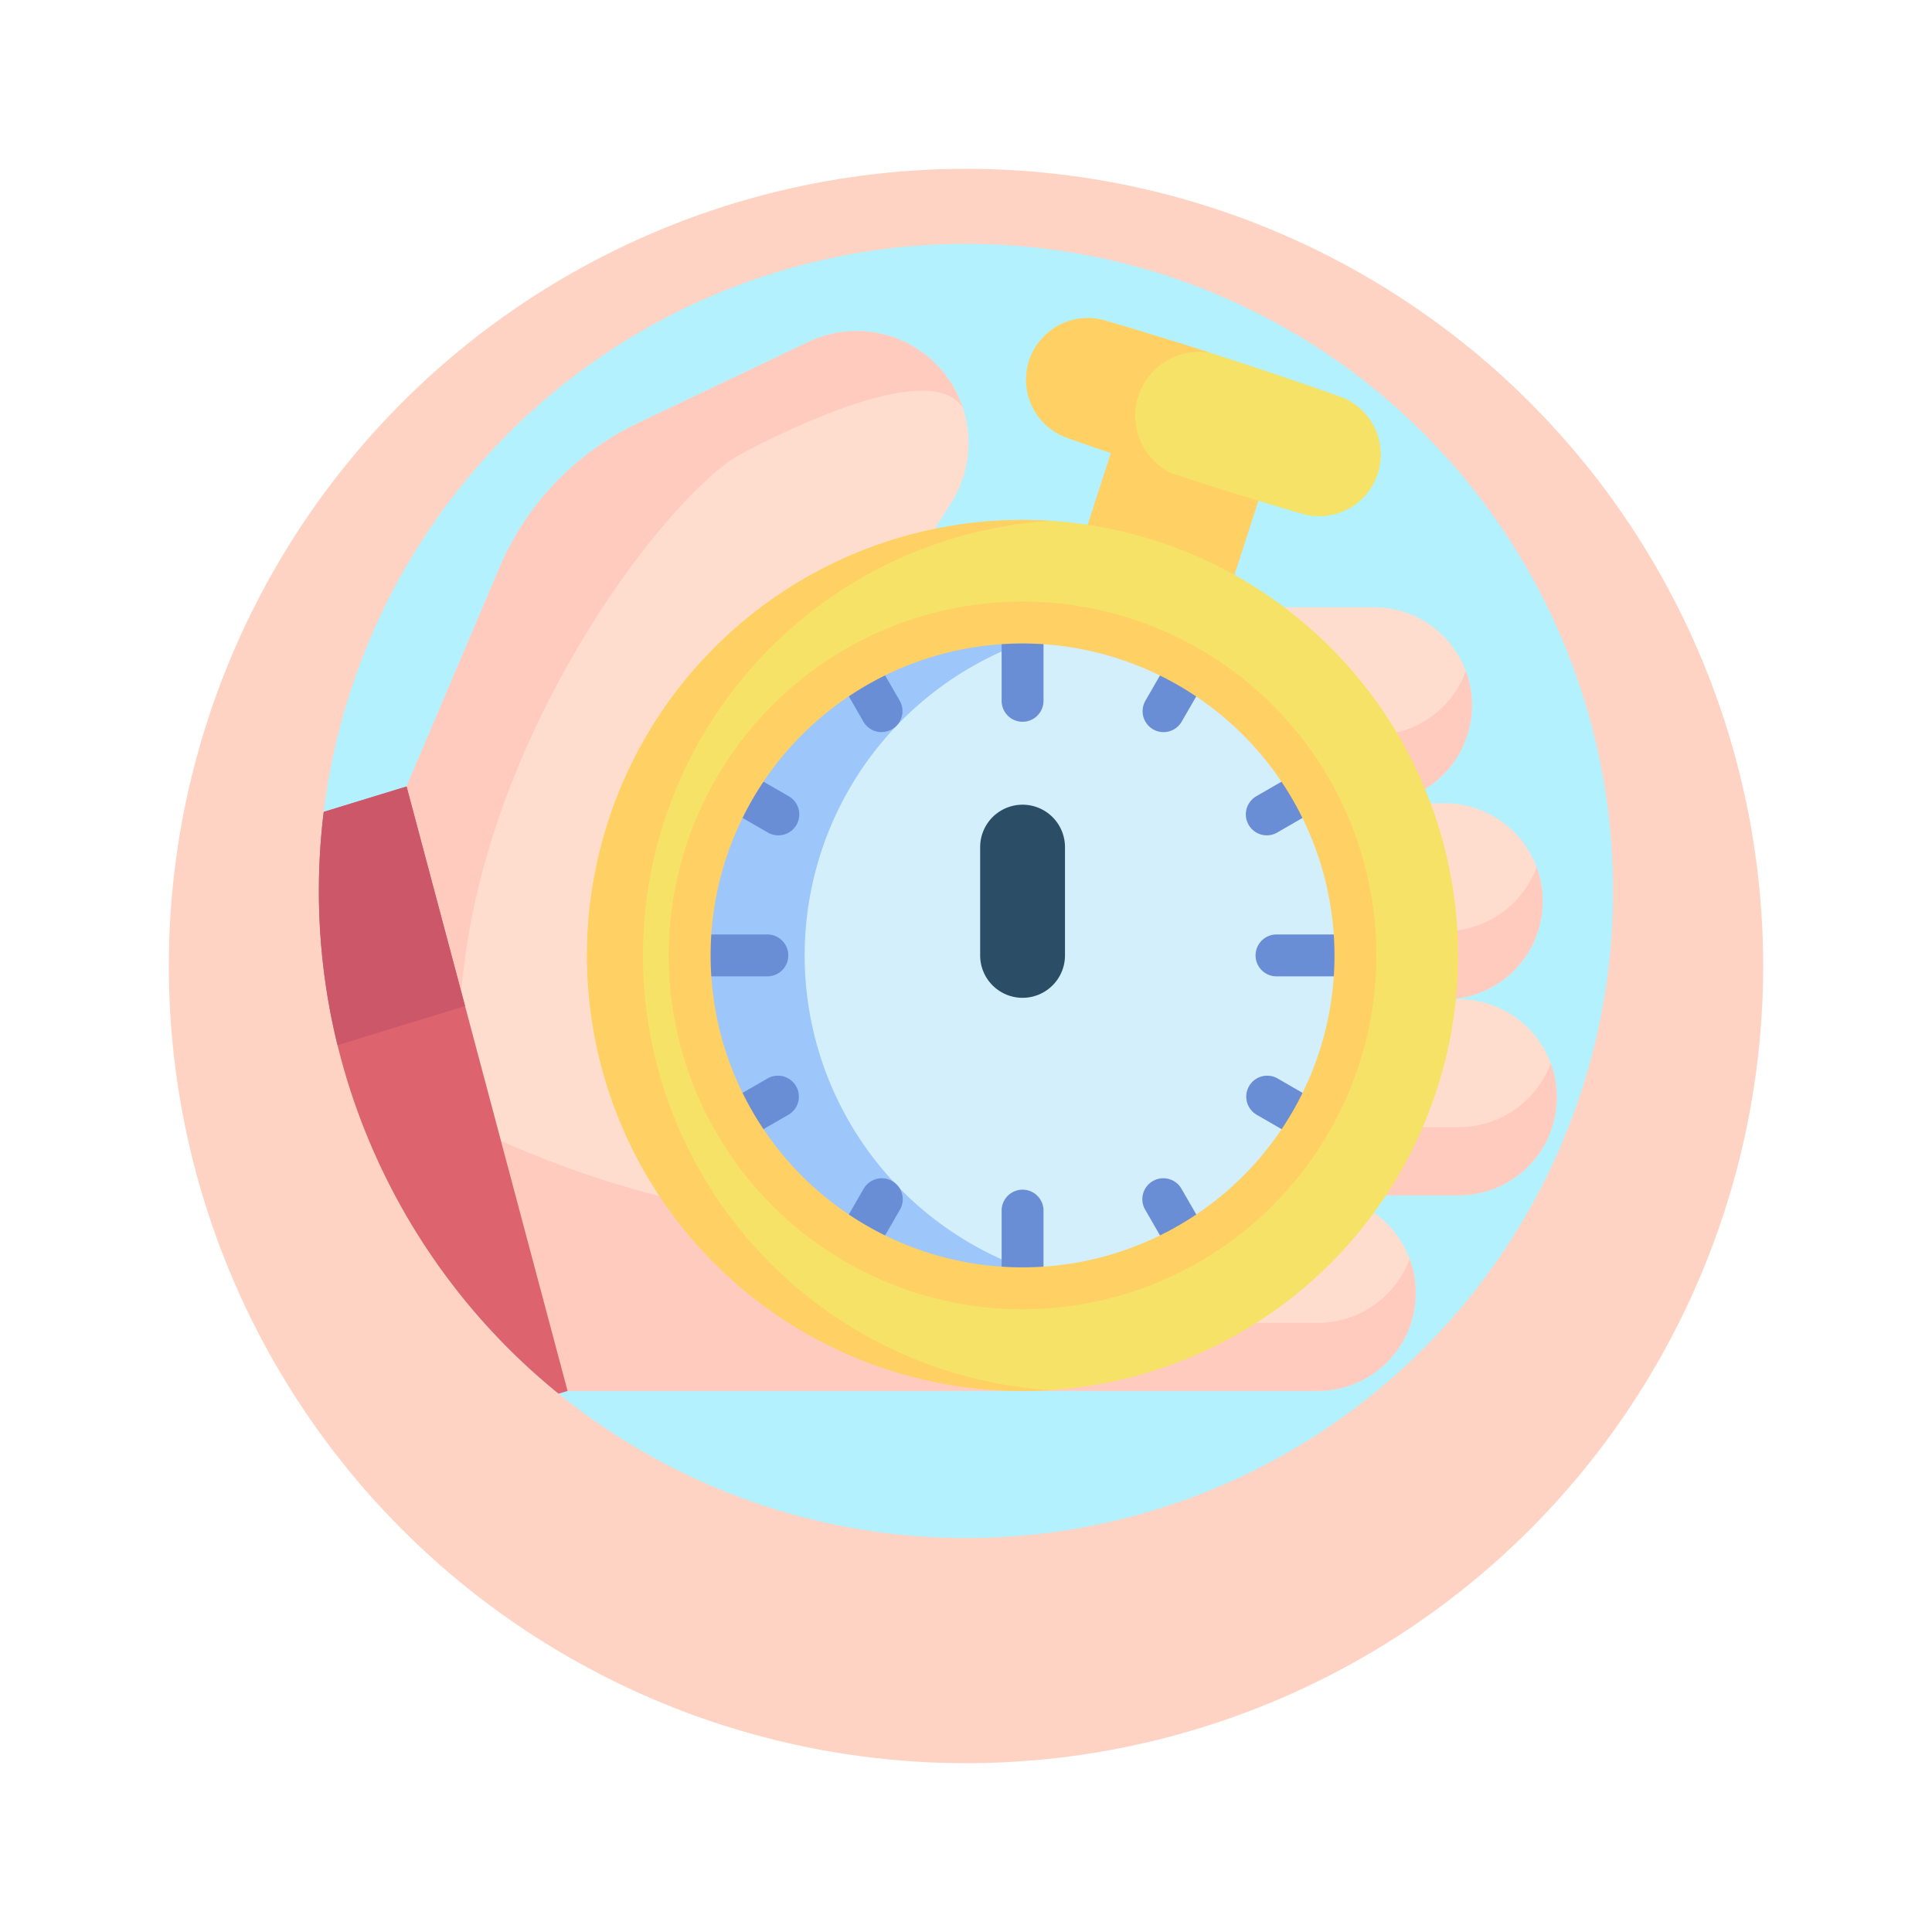 <svg xmlns="http://www.w3.org/2000/svg" xmlns:xlink="http://www.w3.org/1999/xlink" width="103" height="103" viewBox="0 0 103 103">
  <defs>
    <filter id="Elipse_4909" x="0" y="0" width="103" height="103" filterUnits="userSpaceOnUse">
      <feOffset dy="3" input="SourceAlpha"/>
      <feGaussianBlur stdDeviation="3" result="blur"/>
      <feFlood flood-opacity="0.161"/>
      <feComposite operator="in" in2="blur"/>
      <feComposite in="SourceGraphic"/>
    </filter>
    <clipPath id="clip-path">
      <circle id="Elipse_7719" data-name="Elipse 7719" cx="34.5" cy="34.5" r="34.5" transform="translate(0 -0.434)" fill="#b3f1ff"/>
    </clipPath>
  </defs>
  <g id="Grupo_1013287" data-name="Grupo 1013287" transform="translate(-801 -1980)">
    <g transform="matrix(1, 0, 0, 1, 801, 1980)" filter="url(#Elipse_4909)">
      <circle id="Elipse_4909-2" data-name="Elipse 4909" cx="42.5" cy="42.5" r="42.5" transform="translate(9 6)" fill="#ffd3c3"/>
    </g>
    <g id="Enmascarar_grupo_868571" data-name="Enmascarar grupo 868571" transform="translate(818 1993.434)" clip-path="url(#clip-path)">
      <circle id="Elipse_7718" data-name="Elipse 7718" cx="34.5" cy="34.5" r="34.5" transform="translate(0 -0.434)" fill="#b3f1ff"/>
      <g id="cronografo" transform="translate(-8 -41.15)">
        <path id="Trazado_663875" data-name="Trazado 663875" d="M382.71,295.947h-7.2l-8.536,10.45H382.71a5.225,5.225,0,0,0,0-10.45Z" transform="translate(-313.939 -214.957)" fill="#ffddce"/>
        <path id="Trazado_663876" data-name="Trazado 663876" d="M387.937,321.355a5.225,5.225,0,0,1-5.225,5.225H366.978l2.966-3.631h12.767a5.228,5.228,0,0,0,4.9-3.409A5.205,5.205,0,0,1,387.937,321.355Z" transform="translate(-313.941 -235.14)" fill="#ffcbbe"/>
        <path id="Trazado_663877" data-name="Trazado 663877" d="M377.5,223.642h-7.2l-8.536,10.45H377.5a5.225,5.225,0,0,0,0-10.45Z" transform="translate(-309.479 -153.101)" fill="#ffddce"/>
        <path id="Trazado_663878" data-name="Trazado 663878" d="M382.723,249.05a5.225,5.225,0,0,1-5.225,5.225H361.764l2.966-3.631H377.5a5.228,5.228,0,0,0,4.9-3.409A5.205,5.205,0,0,1,382.723,249.05Z" transform="translate(-309.48 -173.285)" fill="#ffcbbe"/>
        <path id="Trazado_663879" data-name="Trazado 663879" d="M351.425,151.337h-7.2l-8.536,10.45h15.734a5.225,5.225,0,0,0,0-10.45Z" transform="translate(-287.175 -91.246)" fill="#ffddce"/>
        <path id="Trazado_663880" data-name="Trazado 663880" d="M356.652,176.745a5.225,5.225,0,0,1-5.225,5.225H335.693l2.966-3.631h12.767a5.228,5.228,0,0,0,4.9-3.409A5.209,5.209,0,0,1,356.652,176.745Z" transform="translate(-287.177 -111.429)" fill="#ffcbbe"/>
        <path id="Trazado_663881" data-name="Trazado 663881" d="M93.827,105.962H69.572l-10.63-9.227L56.474,86.181l4.513-12.446L65.95,62.058a15.016,15.016,0,0,1,7.363-7.685l9.1-4.335a5.967,5.967,0,0,1,8.238,3.525,0,0,0,0,1,0,0,5.969,5.969,0,0,1-.627,5.049L86.276,64.55l5.566,30.523,1.873,10.276Z" transform="translate(-48.312 -4.091)" fill="#ffddce"/>
        <path id="Trazado_663882" data-name="Trazado 663882" d="M150.22,360.877q-.17.31-.336.613H126.076l-3.552-13.335c4.814,2.149,16.642,6.518,25.822,2.446a16.749,16.749,0,0,0,1.985-1.043C158.051,344.808,154,353.911,150.22,360.877Z" transform="translate(-104.816 -259.619)" fill="#ffcbbe"/>
        <path id="Trazado_663883" data-name="Trazado 663883" d="M117.366,53.565c-1.453-2.357-7.729.274-11.821,2.443-3.747,1.985-13.8,14.77-14.922,28.69L87.7,73.737l4.963-11.678a15.016,15.016,0,0,1,7.363-7.685l9.1-4.335a5.966,5.966,0,0,1,8.238,3.525Z" transform="translate(-75.028 -4.092)" fill="#ffcbbe"/>
        <g id="Grupo_1012933" data-name="Grupo 1012933" transform="translate(45.7 44.676)">
          <path id="Trazado_663884" data-name="Trazado 663884" d="M0,0H8.269V9.038H0Z" transform="translate(5.29 4.82) rotate(17.928)" fill="#ffd064"/>
          <path id="Trazado_663885" data-name="Trazado 663885" d="M330.891,55.1q-6.288-1.848-12.467-4.032a3.289,3.289,0,0,1-2.06-4.086l.02-.061a3.289,3.289,0,0,1,4.063-2.106q6.288,1.848,12.467,4.032a3.289,3.289,0,0,1,2.06,4.086l-.02.061A3.289,3.289,0,0,1,330.891,55.1Z" transform="translate(-316.209 -44.677)" fill="#f6e266"/>
          <path id="Trazado_663886" data-name="Trazado 663886" d="M323.956,52.944q-2.777-.907-5.533-1.88a3.29,3.29,0,0,1-2.06-4.086l.02-.061a3.289,3.289,0,0,1,4.062-2.106q2.805.825,5.586,1.715a3.4,3.4,0,0,0-3.823,2.273l-.021.063A3.405,3.405,0,0,0,323.956,52.944Z" transform="translate(-316.209 -44.676)" fill="#ffd064"/>
        </g>
        <path id="Trazado_663887" data-name="Trazado 663887" d="M330.667,368.121h-7.2l-8.536,10.45h15.734a5.225,5.225,0,0,0,0-10.45Z" transform="translate(-269.417 -276.7)" fill="#ffddce"/>
        <path id="Trazado_663888" data-name="Trazado 663888" d="M335.895,393.529a5.225,5.225,0,0,1-5.225,5.225H314.936l2.966-3.631h12.767a5.228,5.228,0,0,0,4.9-3.409A5.209,5.209,0,0,1,335.895,393.529Z" transform="translate(-269.42 -296.883)" fill="#ffcbbe"/>
        <g id="Grupo_1012941" data-name="Grupo 1012941" transform="translate(22.296 55.432)">
          <circle id="Elipse_7759" data-name="Elipse 7759" cx="23.219" cy="23.219" r="23.219" transform="translate(0 0)" fill="#f6e266"/>
          <path id="Trazado_663889" data-name="Trazado 663889" d="M178.983,165.5c-.493.03-.99.047-1.491.047a23.219,23.219,0,1,1,0-46.439c.5,0,1,.017,1.491.047a23.221,23.221,0,0,0,0,46.346Z" transform="translate(-154.273 -119.104)" fill="#ffd064"/>
          <circle id="Elipse_7760" data-name="Elipse 7760" cx="17.746" cy="17.746" r="17.746" transform="translate(5.473 5.473)" fill="#d3effb"/>
          <path id="Trazado_663890" data-name="Trazado 663890" d="M213.436,192.206a17.747,17.747,0,1,1,0-34.978,17.75,17.75,0,0,0,0,34.978Z" transform="translate(-187.116 -151.497)" fill="#9dc6fb"/>
          <path id="Trazado_663891" data-name="Trazado 663891" d="M301.551,234.474a2.261,2.261,0,0,1-2.261-2.261v-5.773a2.261,2.261,0,1,1,4.522,0v5.773A2.261,2.261,0,0,1,301.551,234.474Z" transform="translate(-278.331 -208.994)" fill="#2b4d66"/>
          <g id="Grupo_1012940" data-name="Grupo 1012940" transform="translate(4.962 4.962)">
            <g id="Grupo_1012934" data-name="Grupo 1012934" transform="translate(17.141)">
              <path id="Trazado_663892" data-name="Trazado 663892" d="M308.324,159.24a1.116,1.116,0,0,1-1.117-1.117v-3.568a1.117,1.117,0,1,1,2.233,0v3.568A1.116,1.116,0,0,1,308.324,159.24Z" transform="translate(-307.207 -153.439)" fill="#698ed5"/>
              <path id="Trazado_663893" data-name="Trazado 663893" d="M308.324,371.755a1.116,1.116,0,0,1-1.117-1.117v-3.568a1.117,1.117,0,0,1,2.233,0v3.568A1.117,1.117,0,0,1,308.324,371.755Z" transform="translate(-307.207 -335.24)" fill="#698ed5"/>
            </g>
            <g id="Grupo_1012935" data-name="Grupo 1012935" transform="translate(0 17.141)">
              <path id="Trazado_663894" data-name="Trazado 663894" d="M405.806,274.273h-3.568a1.117,1.117,0,1,1,0-2.233h3.568a1.117,1.117,0,0,1,0,2.233Z" transform="translate(-370.408 -272.04)" fill="#698ed5"/>
              <path id="Trazado_663895" data-name="Trazado 663895" d="M193.29,274.273h-3.568a1.117,1.117,0,1,1,0-2.233h3.568a1.117,1.117,0,0,1,0,2.233Z" transform="translate(-188.606 -272.04)" fill="#698ed5"/>
            </g>
            <g id="Grupo_1012936" data-name="Grupo 1012936" transform="translate(2.296 8.57)">
              <path id="Trazado_663896" data-name="Trazado 663896" d="M398.416,216.024a1.117,1.117,0,0,1-.559-2.084l1.824-1.053a1.117,1.117,0,1,1,1.117,1.934l-1.824,1.053A1.112,1.112,0,0,1,398.416,216.024Z" transform="translate(-369.434 -212.738)" fill="#698ed5"/>
              <path id="Trazado_663897" data-name="Trazado 663897" d="M205.612,327.339a1.117,1.117,0,0,1-.559-2.084l1.824-1.053a1.117,1.117,0,0,1,1.117,1.934l-1.824,1.053A1.112,1.112,0,0,1,205.612,327.339Z" transform="translate(-204.494 -307.965)" fill="#698ed5"/>
            </g>
            <g id="Grupo_1012937" data-name="Grupo 1012937" transform="translate(8.57 2.296)">
              <path id="Trazado_663898" data-name="Trazado 663898" d="M360.336,173.385a1.117,1.117,0,0,1-.966-1.675l1.053-1.824A1.117,1.117,0,1,1,362.357,171l-1.053,1.824A1.116,1.116,0,0,1,360.336,173.385Z" transform="translate(-343.133 -169.327)" fill="#698ed5"/>
              <path id="Trazado_663899" data-name="Trazado 663899" d="M249.021,366.188a1.117,1.117,0,0,1-.966-1.675l1.053-1.824a1.117,1.117,0,1,1,1.934,1.117l-1.053,1.824A1.116,1.116,0,0,1,249.021,366.188Z" transform="translate(-247.905 -334.265)" fill="#698ed5"/>
            </g>
            <g id="Grupo_1012938" data-name="Grupo 1012938" transform="translate(8.57 2.296)">
              <path id="Trazado_663900" data-name="Trazado 663900" d="M250.076,173.385a1.116,1.116,0,0,1-.968-.558L248.055,171a1.117,1.117,0,0,1,1.934-1.117l1.053,1.824a1.117,1.117,0,0,1-.966,1.675Z" transform="translate(-247.905 -169.328)" fill="#698ed5"/>
              <path id="Trazado_663901" data-name="Trazado 663901" d="M361.391,366.188a1.116,1.116,0,0,1-.968-.558l-1.053-1.824a1.117,1.117,0,1,1,1.934-1.117l1.053,1.824a1.117,1.117,0,0,1-.966,1.675Z" transform="translate(-343.133 -334.266)" fill="#698ed5"/>
            </g>
            <g id="Grupo_1012939" data-name="Grupo 1012939" transform="translate(2.296 8.57)">
              <path id="Trazado_663902" data-name="Trazado 663902" d="M207.433,216.024a1.112,1.112,0,0,1-.557-.15l-1.824-1.053a1.117,1.117,0,1,1,1.117-1.934l1.824,1.053a1.117,1.117,0,0,1-.559,2.084Z" transform="translate(-204.493 -212.737)" fill="#698ed5"/>
              <path id="Trazado_663903" data-name="Trazado 663903" d="M400.237,327.338a1.112,1.112,0,0,1-.557-.15l-1.824-1.053a1.117,1.117,0,0,1,1.117-1.934l1.824,1.053a1.117,1.117,0,0,1-.559,2.084Z" transform="translate(-369.433 -307.964)" fill="#698ed5"/>
            </g>
          </g>
          <path id="Trazado_663904" data-name="Trazado 663904" d="M203.279,186.974a18.863,18.863,0,1,1,18.863-18.863A18.884,18.884,0,0,1,203.279,186.974Zm0-35.493a16.63,16.63,0,1,0,16.63,16.63A16.648,16.648,0,0,0,203.279,151.481Z" transform="translate(-180.06 -144.891)" fill="#ffd064"/>
        </g>
        <path id="Trazado_663905" data-name="Trazado 663905" d="M21.26,249.671,8.583,253.558l-5.465-20.52L0,221.331l12.675-3.886,3.118,11.706Z" transform="translate(0 -147.8)" fill="#dd636e"/>
        <path id="Trazado_663906" data-name="Trazado 663906" d="M15.794,229.151,3.118,233.038,0,221.331l12.675-3.886Z" transform="translate(0 -147.8)" fill="#cb5769"/>
      </g>
    </g>
  </g>
</svg>
